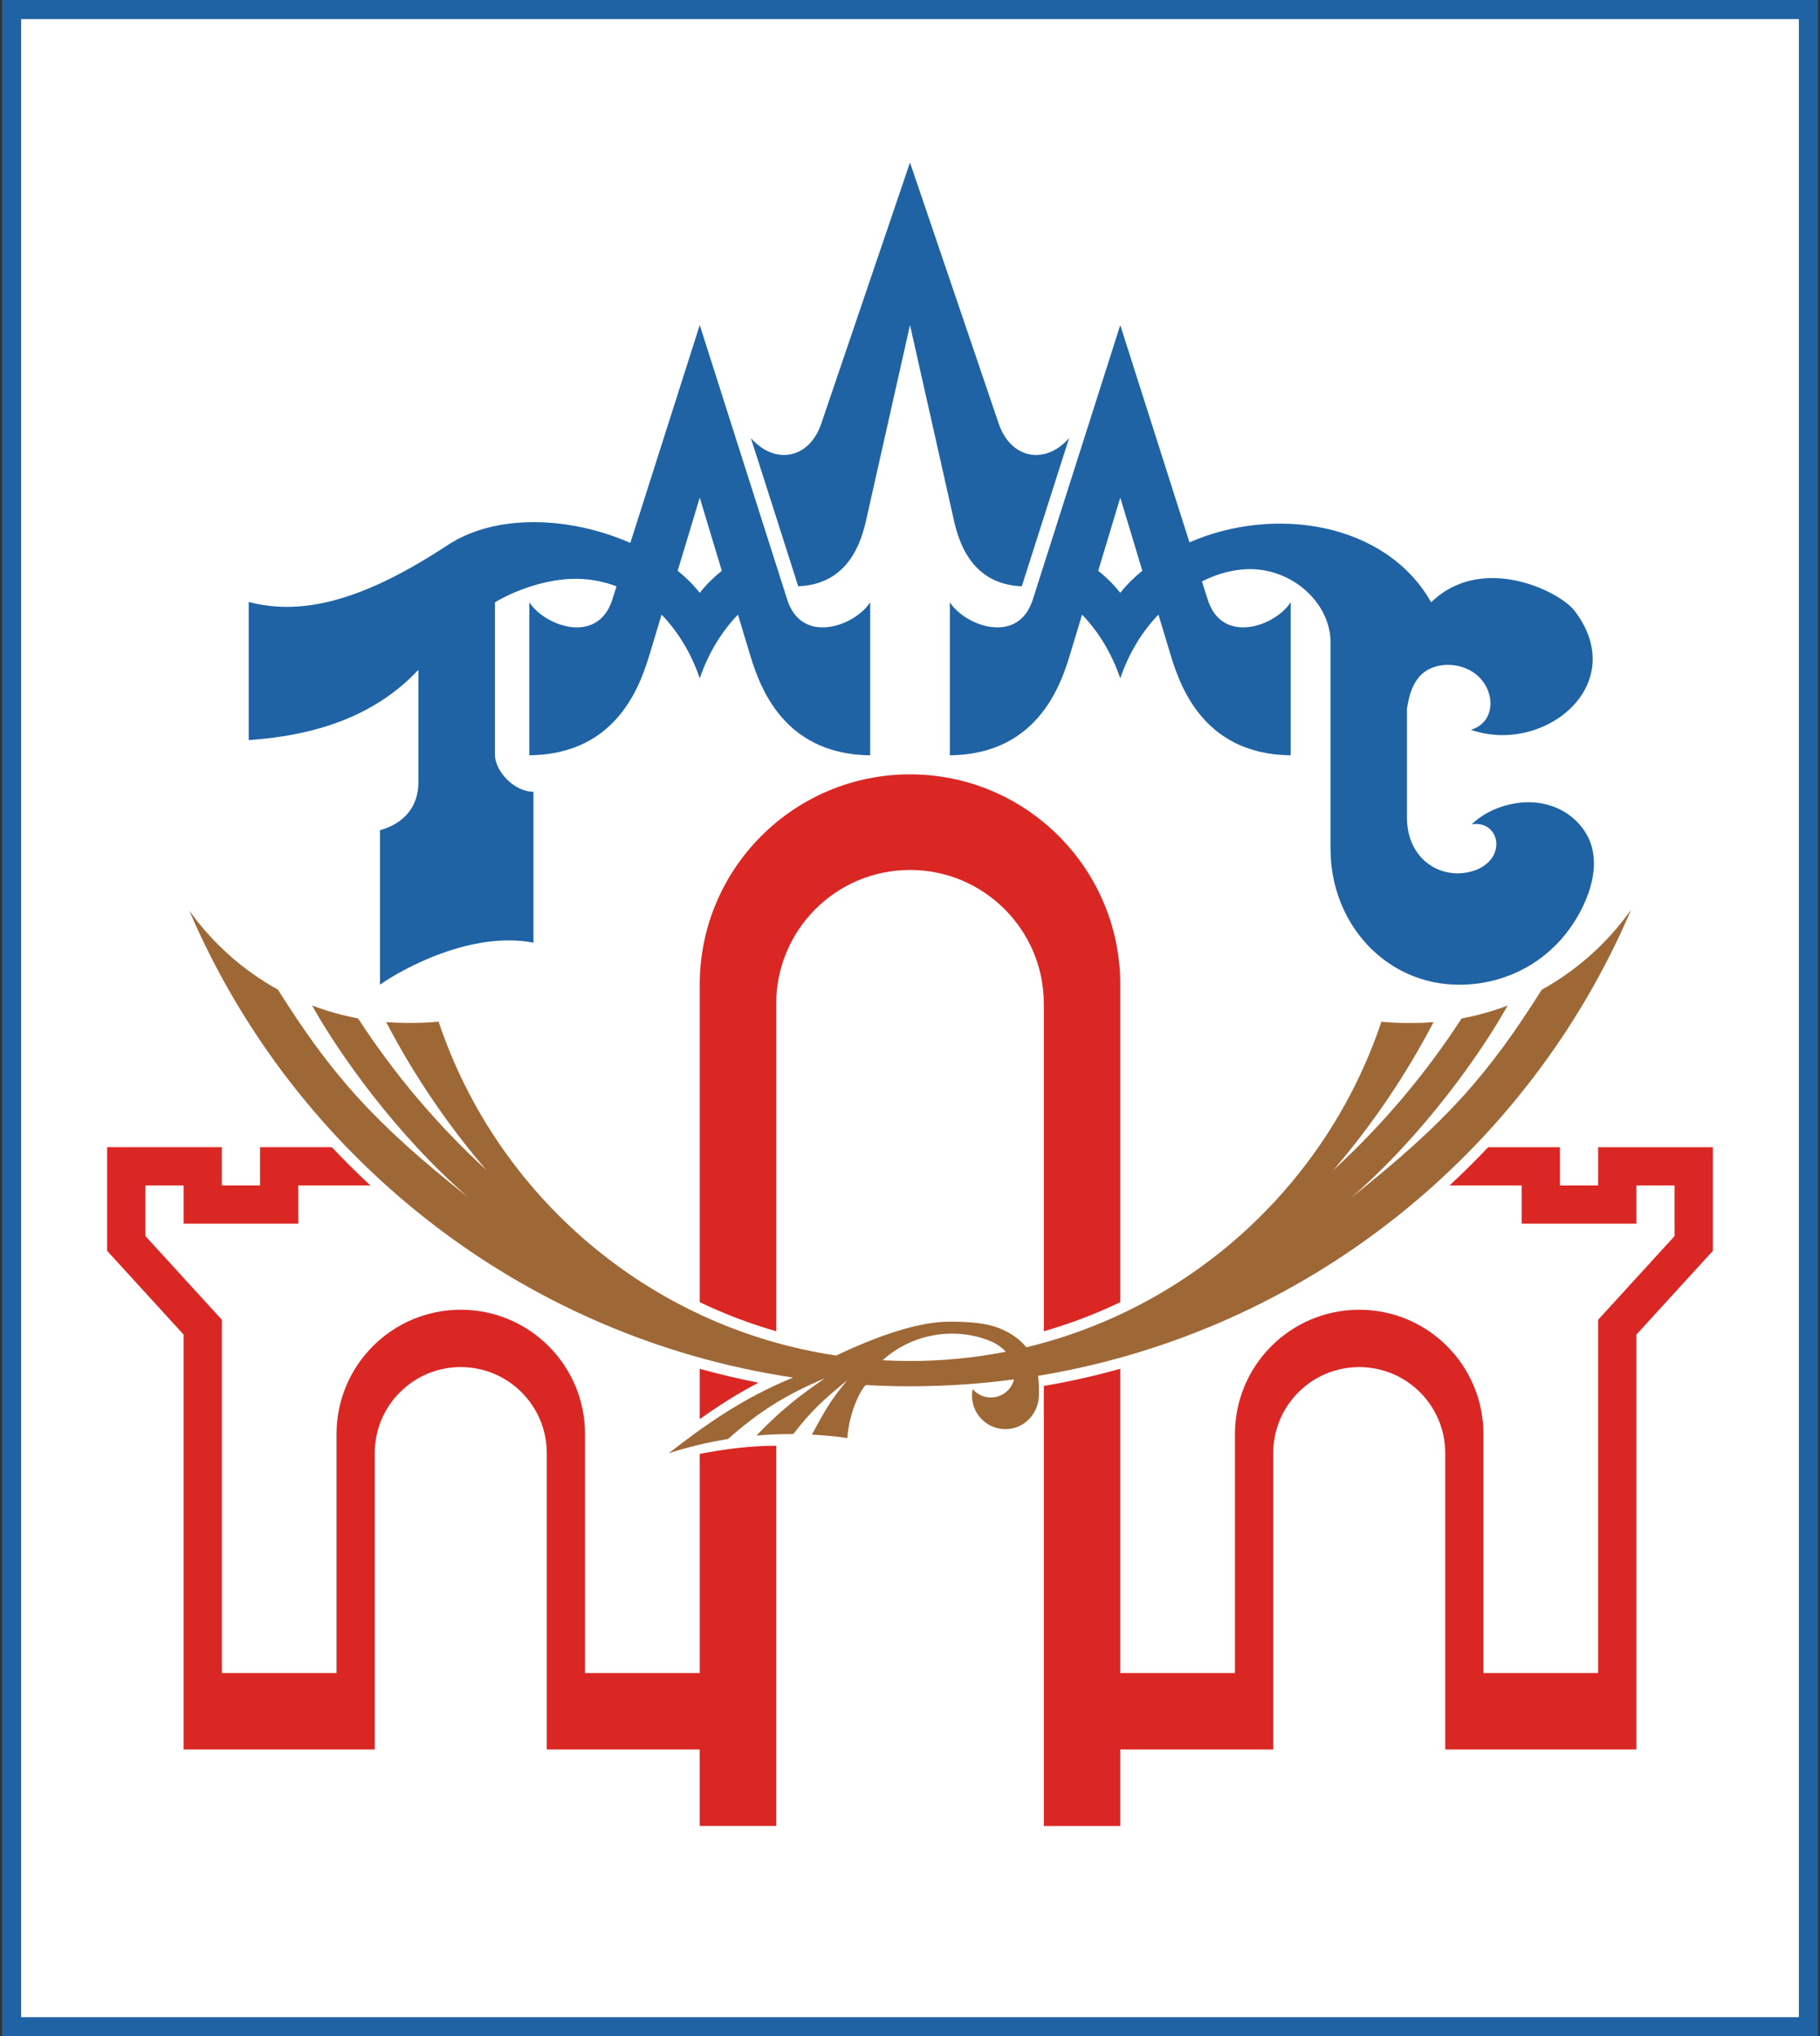 <svg clip-rule="evenodd" fill-rule="evenodd" height="100mm" image-rendering="optimizeQuality" shape-rendering="geometricPrecision" text-rendering="geometricPrecision" viewBox="0 0 89.4 100" width="89.4mm" xmlns="http://www.w3.org/2000/svg"><rect x="0" y="0" width="89.4" height="100" fill="#333333" stroke="none"/><path d="m.099 0h89.202v100h-89.202z" fill="#1f63a5"/><path d="m1.038.939h87.324v98.122h-87.324z" fill="#fff"/><g fill="#da2724"><path d="m49.818 40.4c.237 0 .429.192.429.429v.428c0 .237-.192.429-.429.429h-.428v-1.286zm0 1.714c.473 0 .857-.384.857-.857v-.428c0-.473-.384-.857-.857-.857h-.857v2.143zm-1.714-2.143h.429v2.143h-.429zm-.857 0h.428v2.143h-.428l-.857-1.345v1.345h-.429v-2.143h.429l.857 1.345zm-6.428 0h1.286v.429h-.857v.428h.857v.429h-.857v.428h.857v.428h-1.286zm-1.714 0h.429v1.714h.857v.428h-1.286zm4.5 1.714h.428c.355 0 .643-.288.643-.643 0-.355-.293-.642-.643-.643h-.428v.429h.428c.118 0 .214.096.214.214 0 .118-.096.214-.214.214h-.428zm.428-2.143c.828 0 1.5.672 1.5 1.5 0 .828-.672 1.5-1.5 1.5s-1.5-.672-1.5-1.5c0-.828.672-1.5 1.5-1.5zm0 .429c.592 0 1.071.48 1.071 1.071 0 .592-.48 1.071-1.071 1.071s-1.071-.48-1.071-1.071c0-.592.48-1.071 1.071-1.071z"/><path d="m55.029 48.357c0-5.704-4.625-10.329-10.329-10.329s-10.329 4.625-10.329 10.329v15.59c1.2.577 2.455 1.056 3.756 1.428v-16.079c0-3.63 2.943-6.573 6.573-6.573s6.573 2.943 6.573 6.573v16.079c1.301-.372 2.556-.851 3.756-1.428z"/><path d="m51.273 68.063v21.608h3.756v-3.756h7.512v-14.554c0-2.333 1.892-4.225 4.225-4.225 2.333 0 4.225 1.892 4.225 4.225v14.554h9.389v-20.374l3.756-4.112v-5.091h-5.634v1.878h-1.877v-1.878h-1.878-1.648c-.61.647-1.243 1.274-1.896 1.878h3.543v1.878h5.633v-1.878h1.878v2.485l-3.756 4.112v17.347h-5.633v-11.737c0-3.37-2.733-6.103-6.103-6.103-3.37 0-6.103 2.733-6.103 6.103v11.737h-5.634v-14.94c-1.228.342-2.481.624-3.756.843z"/><path d="m34.371 71.4v10.759h-5.634v-11.737c0-3.37-2.733-6.103-6.103-6.103-3.37 0-6.103 2.733-6.103 6.103v11.737h-5.633v-17.347l-3.756-4.112v-2.485h1.878v1.878h5.633v-1.878h3.543c-.653-.604-1.285-1.23-1.896-1.878h-1.648-1.878v1.878h-1.877v-1.878h-5.634v5.091l3.756 4.112v20.374h9.389v-14.554c0-2.333 1.892-4.225 4.225-4.225 2.333 0 4.225 1.892 4.225 4.225v14.554h7.512v3.756h3.756v-18.671c-1.261-.002-2.517.163-3.756.4z"/><path d="m34.371 67.22v2.469l.05-.031c.878-.625 1.798-1.216 2.837-1.755-.976-.192-1.939-.419-2.887-.683z"/></g><path d="m67.855 50.175c-2.649 7.913-9.24 14.02-17.441 15.988-.291-.363-.707-.678-1.297-.923-.638-.265-1.464-.333-2.451-.335-1.474-.004-3.4.625-5.592 1.663-9.159-1.365-16.659-7.819-19.529-16.393l-.012-.006-.004.004c-.414.039-.834.06-1.258.06-.047 0-.094-.001-.141-.001-.042 0-.084.002-.127.002-.348 0-.693-.014-1.035-.041 1.365 2.613 3.02 5.05 4.924 7.269-2.401-2.203-4.521-4.706-6.302-7.45-.78-.145-1.536-.359-2.262-.635 1.267 2.274 4.078 6.304 7.693 9.441-4.713-3.72-6.78-6.111-9.369-10.218-1.725-.954-3.214-2.285-4.354-3.881 5.159 12.046 16.285 20.93 29.66 22.931-2.508 1.024-4.298 2.318-6.115 3.719.942-.305 1.915-.54 2.914-.7 1.563-1.373 2.82-2.164 4.766-2.985-1.263.861-2.21 1.605-3.365 2.813.559-.048 1.125-.073 1.697-.073.038 0 .076 0.0.115 0.0.905-1.178 1.499-1.697 2.645-2.64-.828.995-1.115 1.52-1.735 2.667.589.031 1.17.088 1.744.17.077-1.264.661-2.395.905-2.604.719.04 1.443.061 2.172.061 1.732 0 3.438-.116 5.109-.338-.127.511-.589.889-1.139.889-.358 0-.679-.161-.894-.414-.021.105-.032.213-.032.325 0 .907.736 1.643 1.643 1.643.907 0 1.614-.736 1.643-1.643.011-.332.002-.659-.044-.975 13.15-2.161 24.058-10.989 29.137-22.896-1.145 1.62-2.648 2.97-4.392 3.935-2.589 4.107-4.656 6.498-9.369 10.218 3.615-3.137 6.427-7.167 7.693-9.441-.725.276-1.482.49-2.262.635-1.781 2.744-3.901 5.247-6.302 7.45 1.904-2.218 3.559-4.655 4.924-7.269-.342.027-.686.041-1.035.041-.042 0-.085-.001-.127-.002-.047 0-.094.001-.141.001-.424 0-.844-.021-1.258-.06zm-18.451 16.208c-1.522.297-3.095.454-4.704.454-.451 0-.898-.013-1.343-.037.848-.78 2.069-1.308 3.41-1.308.64 0 1.254.12 1.819.34.307.119.595.308.818.551z" fill="#9e6836"/><path d="m44.7 15.963 2.083 9.261c.192.853.641 3.463 3.408 3.567l2.324-7.277c-1.18 1.344-2.87 1.017-3.456-.708l-4.359-12.824-4.359 12.824c-.586 1.724-2.276 2.052-3.456.708l2.324 7.277c2.767-.104 3.216-2.714 3.408-3.567zm-20.387 13.615v7.495c0 .767.904 1.802 1.891 1.811v7.409c-3.084-.593-6.516 1.335-7.538 2.065v-7.588c1.192-.331 1.886-1.173 1.886-2.342v-5.535c-2.123 2.264-5.014 3.224-8.335 3.452v-6.783c2.683.702 5.696-.11 9.768-2.79 2.397-1.577 6.046-1.4 8.977-.109l3.41-10.7c6.213 19.496 1.764 5.536 4.299 13.487.714 2.24 3.317 1.297 4.073.128v7.512c-4.482-.04-5.54-3.737-5.958-5.126l-.537-1.781c-.817.845-1.459 1.91-1.876 3.129-.417-1.219-1.059-2.284-1.876-3.129l-.537 1.781c-.419 1.388-1.477 5.086-5.958 5.126v-7.512c.755 1.169 3.359 2.112 4.073-.128l.209-.656c-.711-.269-1.48-.403-2.294-.363-1.312.064-2.734.582-3.675 1.147zm10.059-.465c.334-.419.696-.774 1.084-1.083l-1.084-3.593-1.084 3.593c.388.309.75.664 1.084 1.083zm20.657-13.15-4.299 13.487c-.714 2.24-3.317 1.297-4.073.128v7.512c4.482-.04 5.54-3.737 5.958-5.126l.537-1.781c.817.845 1.459 1.91 1.876 3.129.417-1.219 1.059-2.284 1.876-3.129l.537 1.781c.419 1.388 1.477 5.086 5.958 5.126v-7.512c-.755 1.169-3.359 2.112-4.073-.128l-.286-.896c.645-.327 1.33-.537 2.029-.592 2.33-.185 4.287 1.637 4.287 3.562v10.153c0 3.688 2.724 6.681 6.32 6.681 2.149 0 4.007-.964 5.214-2.471 1.012-1.264 1.925-3.34 1.059-4.888-.606-1.083-1.82-1.694-3.153-1.592-1.007.077-1.949.518-2.503 1.078 1.276-.228 1.786 1.504.31 2.198-1.608.677-3.491-.355-3.491-2.529v-5.356c.132-.786.385-2.084 1.97-2.149 2.257 0 2.844 2.692 1.172 3.191 3.582 1.25 7.879-2.214 5.079-5.861-.781-.98-4.558-2.807-7.033-.401-2.221-3.925-7.689-4.769-11.872-2.944l-3.401-10.671zm0 13.15c.334-.419.696-.774 1.084-1.083l-1.084-3.593-1.084 3.593c.388.309.75.664 1.084 1.083z" fill="#1f63a5"/></svg>